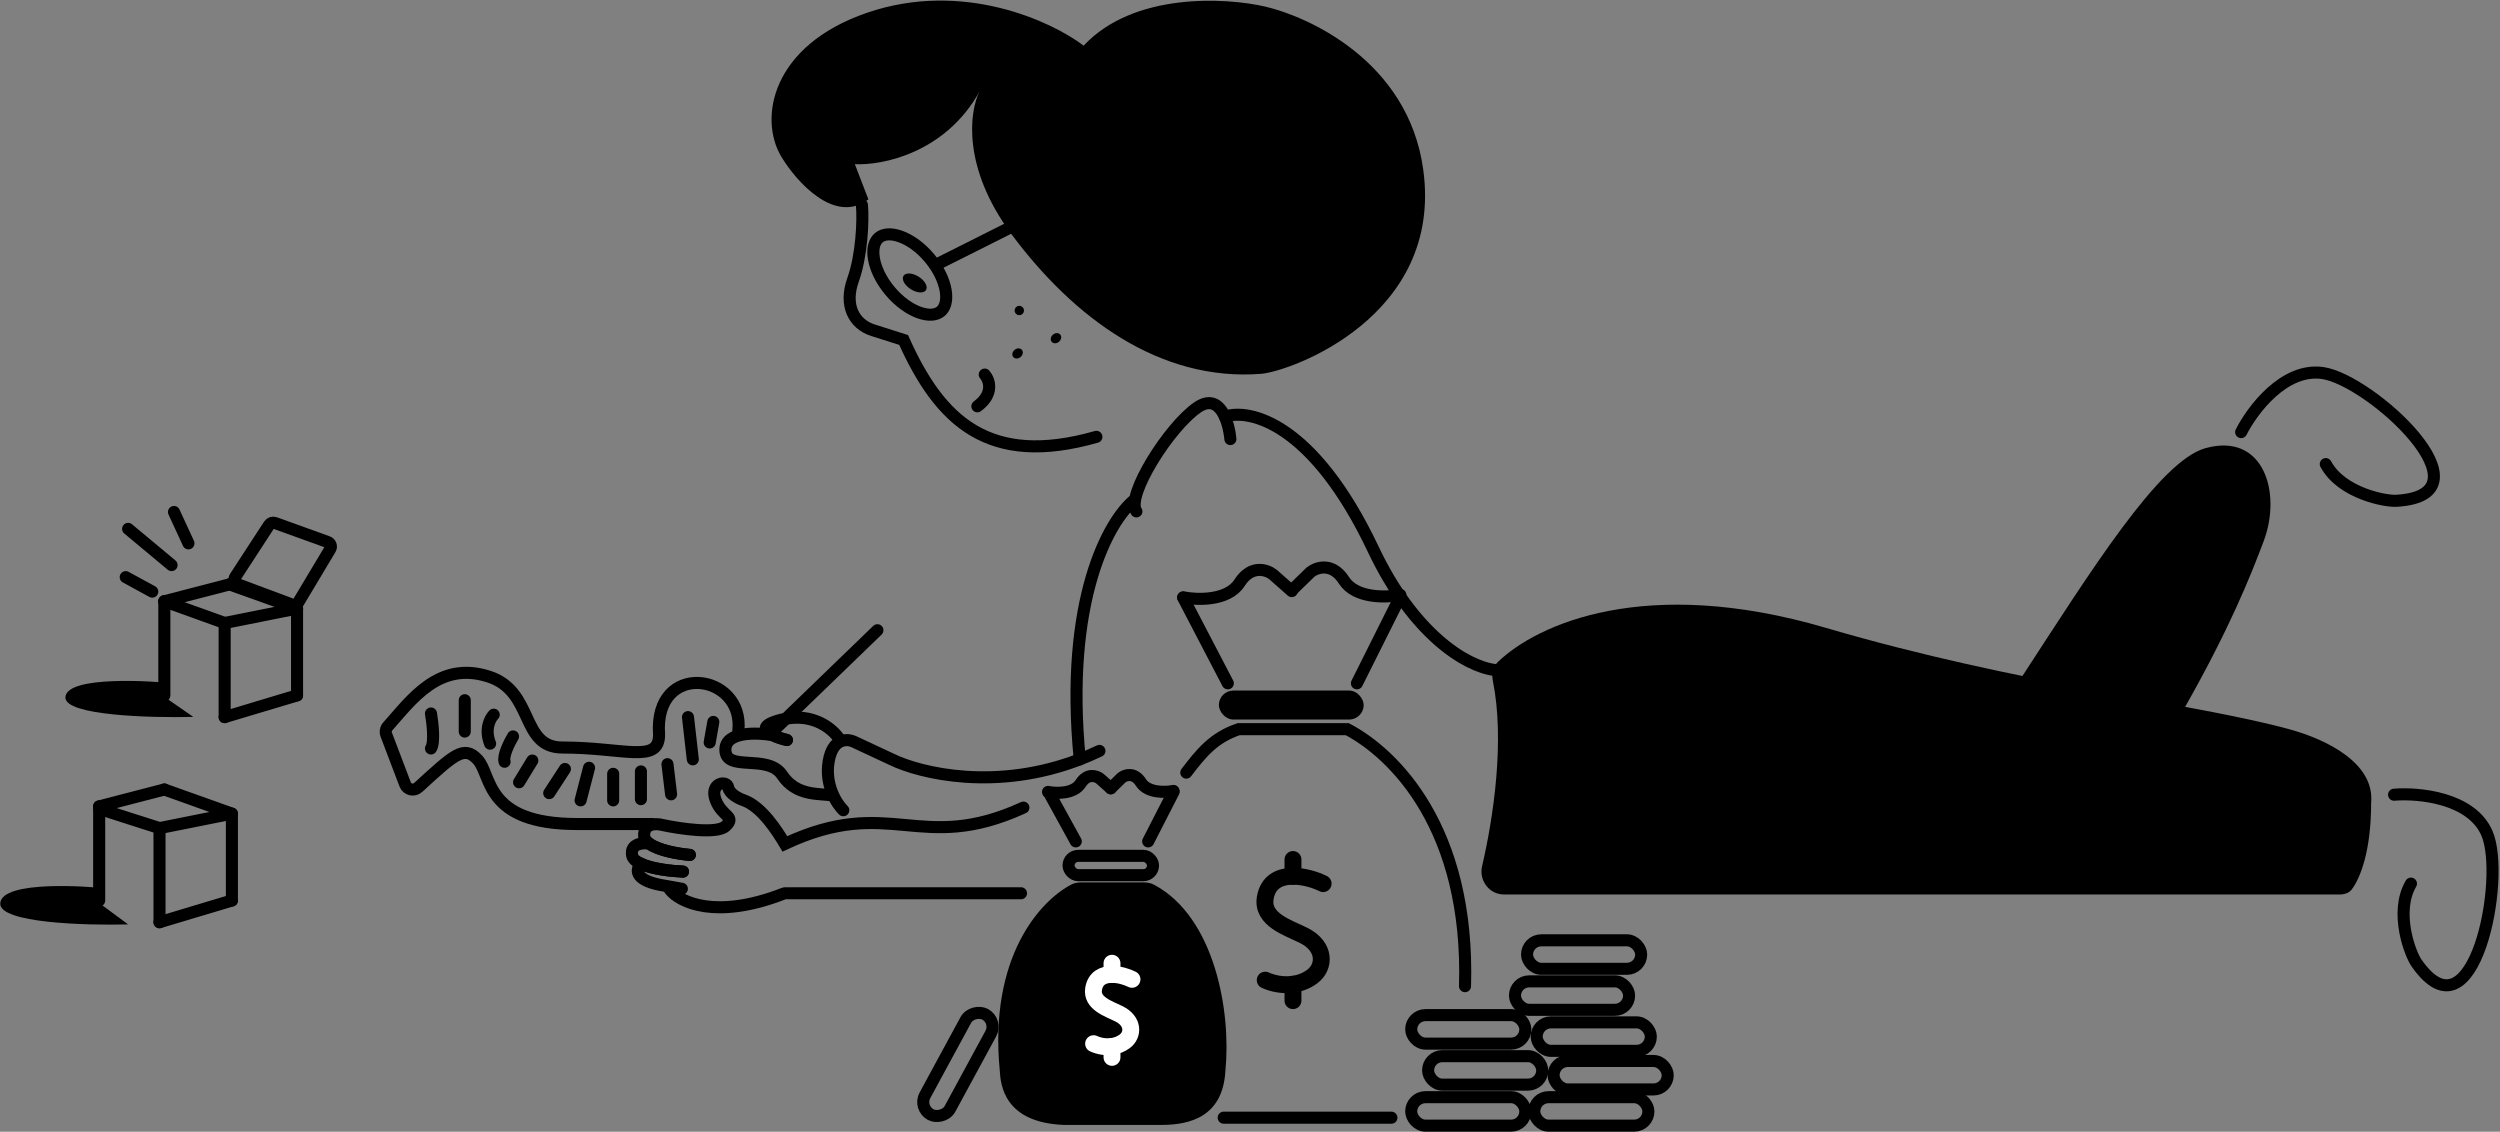 <svg width="1036" height="469" viewBox="0 0 1036 469" fill="none" xmlns="http://www.w3.org/2000/svg">
<rect x="0" y="0" width="1036" height="469" fill="#808080" stroke="none"/>
<path d="M414.306 443.67C409.732 396.404 431.13 373.233 443.971 366.542C445.167 365.919 446.502 365.67 447.851 365.67H474.105C475.555 365.67 477 365.97 478.279 366.652C503.46 380.09 510.244 419.295 507.806 443.67C506.806 462.67 493.306 466.17 481.306 466.17H440.806C416.306 465.17 414.64 449.837 414.306 443.67Z" fill="black"/>
<path d="M469.099 405.837C466.994 404.779 463.799 403.789 460.811 403.801C457.21 403.815 453.91 405.283 453.185 409.837C452.229 415.843 459.477 418 463.794 420.17C469.763 423.17 469.708 428.794 466.115 431.504C464.499 432.722 462.664 433.391 460.811 433.643C458.101 434.013 455.351 433.493 453.185 432.503" stroke="white" stroke-width="7" stroke-linecap="round"/>
<path d="M460.811 433.644V438.171" stroke="white" stroke-width="7" stroke-linecap="round"/>
<path d="M460.811 403.801V399.17" stroke="white" stroke-width="7" stroke-linecap="round"/>
<rect x="442.806" y="354.67" width="35" height="8" rx="4" stroke="black" stroke-width="5"/>
<rect x="505.099" y="286.17" width="60" height="12" rx="6" fill="black"/>
<path d="M445.806 348.67L434.806 328.67" stroke="black" stroke-width="5" stroke-linecap="round"/>
<path d="M475.806 348.67L486.306 328.17" stroke="black" stroke-width="5" stroke-linecap="round"/>
<path d="M434.306 328.17C437.639 328.837 445.006 329.07 447.806 324.67C450.606 320.27 454.306 321.504 455.806 322.67L460.306 326.67" stroke="black" stroke-width="5" stroke-linecap="round"/>
<path d="M486.306 327.768C482.973 328.435 475.606 328.668 472.806 324.268C470.006 319.868 466.306 321.101 464.806 322.268L460.306 326.67" stroke="black" stroke-width="5" stroke-linecap="round"/>
<path d="M508.806 283.17L490.306 247.67" stroke="black" stroke-width="5" stroke-linecap="round"/>
<path d="M562.306 283.17L580.306 247.17" stroke="black" stroke-width="5" stroke-linecap="round"/>
<path d="M490.306 247.533C496.075 248.681 508.825 249.083 513.672 241.505C518.518 233.927 524.922 236.052 527.518 238.061L535.306 244.95" stroke="black" stroke-width="5" stroke-linecap="round"/>
<path d="M580.306 246.533C574.537 247.681 561.787 248.083 556.941 240.505C552.095 232.927 545.691 235.052 543.095 237.061L535.306 244.643" stroke="black" stroke-width="5" stroke-linecap="round"/>
<rect x="380.489" y="459.075" width="47.294" height="11.8" rx="5.9" transform="rotate(-61.52 380.489 459.075)" stroke="black" stroke-width="5"/>
<rect x="584.806" y="420.67" width="47.294" height="11.8" rx="5.9" stroke="black" stroke-width="5"/>
<rect x="591.806" y="437.67" width="47.294" height="11.8" rx="5.9" stroke="black" stroke-width="5"/>
<rect x="584.806" y="454.67" width="47.294" height="11.8" rx="5.9" stroke="black" stroke-width="5"/>
<rect x="635.806" y="454.67" width="47.294" height="11.8" rx="5.9" stroke="black" stroke-width="5"/>
<rect x="643.806" y="439.67" width="47.294" height="11.8" rx="5.9" stroke="black" stroke-width="5"/>
<rect x="636.806" y="423.67" width="47.294" height="11.8" rx="5.9" stroke="black" stroke-width="5"/>
<rect x="627.806" y="406.67" width="47.294" height="11.8" rx="5.9" stroke="black" stroke-width="5"/>
<rect x="632.806" y="389.67" width="47.294" height="11.8" rx="5.9" stroke="black" stroke-width="5"/>
<path d="M491.599 320.17C497.599 312.337 502.806 305.67 513.306 302.17H558.306C577.639 312.337 609.099 343.17 607.099 408.67" stroke="black" stroke-width="5" stroke-linecap="round"/>
<path d="M507.099 463.17H576.599" stroke="black" stroke-width="5" stroke-linecap="round"/>
<path d="M535.806 407.88V414.67" stroke="black" stroke-width="7" stroke-linecap="round"/>
<path d="M535.806 363.116V356.17" stroke="black" stroke-width="7" stroke-linecap="round"/>
<path d="M548.306 366.17C545.132 364.583 540.312 363.099 535.806 363.116C530.375 363.137 525.399 365.338 524.306 372.17C522.864 381.18 533.794 384.414 540.306 387.67C549.306 392.17 549.225 400.606 543.806 404.67C541.369 406.498 538.602 407.501 535.806 407.88C531.719 408.434 527.572 407.654 524.306 406.17" stroke="black" stroke-width="7" stroke-linecap="round"/>
<path d="M992.099 329.329C1002.27 328.496 1024.2 330.529 1030.6 345.329C1038.6 363.829 1025.1 432.67 1001.6 399.329C998.929 395.829 992.099 378.17 999.099 366.17" stroke="black" stroke-width="5" stroke-linecap="round"/>
<path d="M928.739 179.063C933.329 169.957 946.519 152.312 962.479 154.58C982.439 157.415 1034.1 204.87 993.399 207.506C989.019 207.953 970.389 204.562 963.809 192.327" stroke="black" stroke-width="5" stroke-linecap="round"/>
<path d="M419.249 97.18C398.539 69.377 401.739 46.07 405.929 37.893C391.799 63.415 365.589 68.621 354.249 68.033L359.859 82.603C345.949 93.229 330.049 75.304 323.829 65.013C314.239 49.136 319.699 18.876 359.279 5.295C398.849 -8.286 435.629 8.719 449.069 18.919C469.739 -3.245 507.939 -1.086 524.459 2.764C541.559 6.786 583.519 24.938 589.779 70.207C598.209 131.283 534.599 153.994 522.509 154.922C480.719 158.129 445.149 131.935 419.249 97.18Z" fill="black"/>
<path d="M368.859 120.619C372.619 125.082 376.999 128.135 380.939 129.538C384.959 130.964 388.019 130.557 389.849 129.026C391.669 127.495 392.599 124.542 391.879 120.345C391.179 116.216 388.919 111.374 385.169 106.911C381.419 102.448 377.039 99.395 373.089 97.992C369.079 96.566 366.009 96.973 364.189 98.504C362.369 100.035 361.439 102.988 362.149 107.185C362.859 111.314 365.109 116.156 368.859 120.619Z" stroke="black" stroke-width="5"/>
<path d="M383.729 120.221C382.819 121.651 379.999 121.484 377.429 119.849C374.849 118.214 373.499 115.73 374.409 114.301C375.319 112.871 378.139 113.038 380.709 114.673C383.289 116.308 384.639 118.792 383.729 120.221Z" fill="black"/>
<path d="M417.649 94.771L387.799 109.757" stroke="black" stroke-width="5" stroke-linecap="round"/>
<path d="M357.189 84.957C357.749 91.129 357.179 105.724 353.509 115.959C349.749 126.427 353.769 134.348 361.829 136.87L374.459 140.88C389.519 174.448 409.669 193.768 454.349 181.031" stroke="black" stroke-width="5" stroke-linecap="round"/>
<path d="M423.639 130.157C422.829 130.845 421.609 130.739 420.919 129.921C420.229 129.104 420.339 127.884 421.159 127.196C421.969 126.509 423.189 126.615 423.879 127.432C424.569 128.25 424.459 129.47 423.639 130.157Z" fill="black"/>
<path d="M438.839 141.633C437.859 142.458 436.509 142.464 435.819 141.646C435.139 140.829 435.369 139.497 436.359 138.672C437.339 137.847 438.689 137.842 439.379 138.659C440.059 139.477 439.829 140.809 438.839 141.633Z" fill="black"/>
<path d="M422.929 147.943C421.949 148.768 420.599 148.774 419.909 147.956C419.229 147.139 419.459 145.807 420.449 144.982C421.429 144.158 422.779 144.152 423.469 144.969C424.149 145.787 423.919 147.119 422.929 147.943Z" fill="black"/>
<path d="M408.079 155.225C409.989 157.425 412.059 163.135 405.019 168.371" stroke="black" stroke-width="5" stroke-linecap="round"/>
<path d="M470.099 207.17C459.509 215.679 440.949 248.695 447.459 314.684" stroke="black" stroke-width="5" stroke-linecap="round"/>
<path d="M349.469 335.764C346.749 333.116 341.729 325.362 343.399 315.524C345.079 305.687 351.179 306.038 354.019 307.443L369.519 314.684C381.599 320.554 412.979 327.997 447.459 314.684C450.159 313.643 452.869 312.475 455.599 311.17" stroke="black" stroke-width="5" stroke-linecap="round"/>
<path d="M285.869 354.27C281.159 353.869 272.899 352.441 269.029 349.578C266.319 349.175 261.109 349.576 261.939 354.403C262.189 355.859 263.599 357.031 265.629 357.965C270.339 360.127 278.359 361.013 283.029 361.188" stroke="black" stroke-width="5" stroke-linecap="round"/>
<path d="M283.029 361.187C278.359 361.012 270.339 360.126 265.629 357.964C263.619 359.935 262.379 364.439 273.479 366.688L276.799 367.28L282.559 368.31" stroke="black" stroke-width="5" stroke-linecap="round"/>
<path d="M277.599 368.67C281.582 373.815 296.571 381.307 324.739 370.312C324.973 370.22 325.228 370.17 325.479 370.17H423.099" stroke="black" stroke-width="5" stroke-linecap="round"/>
<path d="M285.869 354.27C281.159 353.869 272.899 352.441 269.029 349.578C267.759 348.636 266.959 347.538 266.929 346.271C266.779 341.152 271.819 341.186 274.359 341.843C281.629 343.417 297.079 345.726 300.669 342.376C305.169 338.187 299.289 338.664 296.579 331.562C293.869 324.459 301.229 323.032 301.809 326.368C302.269 329.037 306.269 330.987 308.199 331.628C315.789 334.347 322.219 344.633 325.259 349.699C369.099 329.171 381.099 354.403 424.099 334.671" stroke="black" stroke-width="5" stroke-linecap="round"/>
<path d="M509.869 181.95C509.219 174.933 505.589 162.48 496.269 168.805C484.609 176.712 466.289 205.657 470.929 211.927" stroke="black" stroke-width="5" stroke-linecap="round"/>
<path d="M326.099 306.67C324.169 306.2 321.949 305.503 320.229 304.67C313.679 303.503 300.599 303.07 300.599 310.67C300.599 320.17 318.099 312.17 324.099 321.17C330.099 330.17 339.599 328.67 345.099 329.67" stroke="black" stroke-width="5" stroke-linecap="round"/>
<path d="M348.099 306.671C345.599 302.504 337.299 294.971 324.099 298.171C315.039 300.368 316.449 302.847 320.229 304.671C321.949 305.504 324.169 306.201 326.099 306.671" stroke="black" stroke-width="5" stroke-linecap="round"/>
<path d="M319.099 304.17L363.599 261.17" stroke="black" stroke-width="5" stroke-linecap="round"/>
<path d="M507.599 172.67C517.769 169.17 544.299 175.27 569.099 227.67C585.429 262.17 607.099 276.17 619.599 277.67" stroke="black" stroke-width="5" stroke-linecap="round"/>
<path d="M914.099 185.671C894.899 190.871 866.429 236.671 837.099 281.671L905.099 293.671C923.929 260.504 932.569 238.911 938.099 224.171C945.599 204.171 938.099 179.171 914.099 185.671Z" fill="black"/>
<path d="M756.599 260.17C681.729 238.193 636.889 258.736 620.719 274.318C618.639 276.319 618.059 279.31 618.639 282.137C623.629 306.766 618.919 338.64 614.169 358.986C612.799 364.858 617.169 370.67 623.199 370.67H969.599C971.549 370.67 973.489 370.059 974.639 368.491C978.099 363.797 982.599 352.727 982.599 332.67C984.099 316.67 965.099 306.67 948.599 302.17C909.089 291.395 836.999 283.77 756.599 260.17Z" fill="black"/>
<path d="M0.101 374.431C0.445 364.348 38.989 367.589 41.398 367.949V374.431L53.099 383.073C35.318 383.553 -0.175 382.497 0.101 374.431Z" fill="black"/>
<path d="M96.099 373.17V338.17" stroke="black" stroke-width="5" stroke-linecap="round"/>
<path d="M66.099 382.17V343.17" stroke="black" stroke-width="5" stroke-linecap="round"/>
<path d="M41.099 373.17V334.17" stroke="black" stroke-width="5" stroke-linecap="round"/>
<path d="M41.099 334.17L68.099 327.17" stroke="black" stroke-width="5" stroke-linecap="round"/>
<path d="M96.099 337.17L66.099 343.17" stroke="black" stroke-width="5" stroke-linecap="round"/>
<path d="M66.099 382.17L96.099 373.17" stroke="black" stroke-width="5" stroke-linecap="round"/>
<path d="M96.099 337.17L68.099 327.17" stroke="black" stroke-width="5" stroke-linecap="round"/>
<path d="M41.099 335.17L66.099 343.17" stroke="black" stroke-width="5" stroke-linecap="round"/>
<path d="M27.101 288.977C27.445 279.525 65.989 282.563 68.398 282.901V288.977L80.099 297.079C62.318 297.529 26.825 296.539 27.101 288.977Z" fill="black"/>
<path d="M123.099 288.17V252.17" stroke="black" stroke-width="5" stroke-linecap="round"/>
<path d="M93.099 297.17V258.17" stroke="black" stroke-width="5" stroke-linecap="round"/>
<path d="M68.099 288.17V249.17" stroke="black" stroke-width="5" stroke-linecap="round"/>
<path d="M93.099 297.17L123.099 288.17" stroke="black" stroke-width="5" stroke-linecap="round"/>
<path d="M123.099 252.17L93.099 258.17" stroke="black" stroke-width="5" stroke-linecap="round"/>
<path d="M68.099 249.17L95.099 242.17" stroke="black" stroke-width="5" stroke-linecap="round"/>
<path d="M123.099 252.17L95.099 242.17" stroke="black" stroke-width="5" stroke-linecap="round"/>
<path d="M68.099 249.17L93.099 258.17" stroke="black" stroke-width="5" stroke-linecap="round"/>
<path d="M111.546 217.498L97.46 239.129C96.762 240.202 97.237 241.645 98.436 242.093L121.138 250.586C122.042 250.925 123.059 250.569 123.555 249.74L136.852 227.519C137.498 226.439 136.998 225.038 135.814 224.611L113.9 216.708C113.027 216.393 112.052 216.72 111.546 217.498Z" stroke="black" stroke-width="5"/>
<path d="M72.099 212.17L78.099 225.17" stroke="black" stroke-width="5" stroke-linecap="round"/>
<path d="M53.099 219.17L71.099 234.17" stroke="black" stroke-width="5" stroke-linecap="round"/>
<path d="M52.099 239.17L63.099 245.17" stroke="black" stroke-width="5" stroke-linecap="round"/>
<path d="M269.305 341.477C272.105 341.477 269.992 341.477 239.138 341.477C200.57 341.477 204.006 321.23 197.897 314.736C192.223 308.706 188.188 312.731 173.281 326.325C171.536 327.916 168.733 327.251 167.894 325.044L160.073 304.469C159.617 303.271 159.884 301.923 160.74 300.969C170.454 290.133 181.739 273.715 202.479 280.354C221.572 286.467 215.462 309.77 233.028 309.77C258.689 309.77 273.124 316.646 273.124 304.421C270.832 273.478 308.637 278.826 305.964 302.893" stroke="black" stroke-width="5" stroke-linecap="round"/>
<path d="M178.599 295.67C179.266 299.504 180.199 307.77 178.599 310.17" stroke="black" stroke-width="5" stroke-linecap="round"/>
<path d="M192.599 290.17V303.17" stroke="black" stroke-width="5" stroke-linecap="round"/>
<path d="M204.599 296.17C203.099 297.67 200.699 302.17 203.099 308.17" stroke="black" stroke-width="5" stroke-linecap="round"/>
<path d="M212.599 305.17C211.099 307.67 208.299 313.27 209.099 315.67" stroke="black" stroke-width="5" stroke-linecap="round"/>
<path d="M220.599 315.17L215.099 324.17" stroke="black" stroke-width="5" stroke-linecap="round"/>
<path d="M234.099 318.67L227.599 328.67" stroke="black" stroke-width="5" stroke-linecap="round"/>
<path d="M244.099 318.17L240.599 331.67" stroke="black" stroke-width="5" stroke-linecap="round"/>
<path d="M254.099 320.67V331.67" stroke="black" stroke-width="5" stroke-linecap="round"/>
<path d="M265.599 319.67V331.17" stroke="black" stroke-width="5" stroke-linecap="round"/>
<path d="M276.599 316.67L278.099 329.17" stroke="black" stroke-width="5" stroke-linecap="round"/>
<path d="M285.099 297.17L287.099 314.67" stroke="black" stroke-width="5" stroke-linecap="round"/>
<path d="M295.599 299.17L294.099 307.67" stroke="black" stroke-width="5" stroke-linecap="round"/>
</svg>
